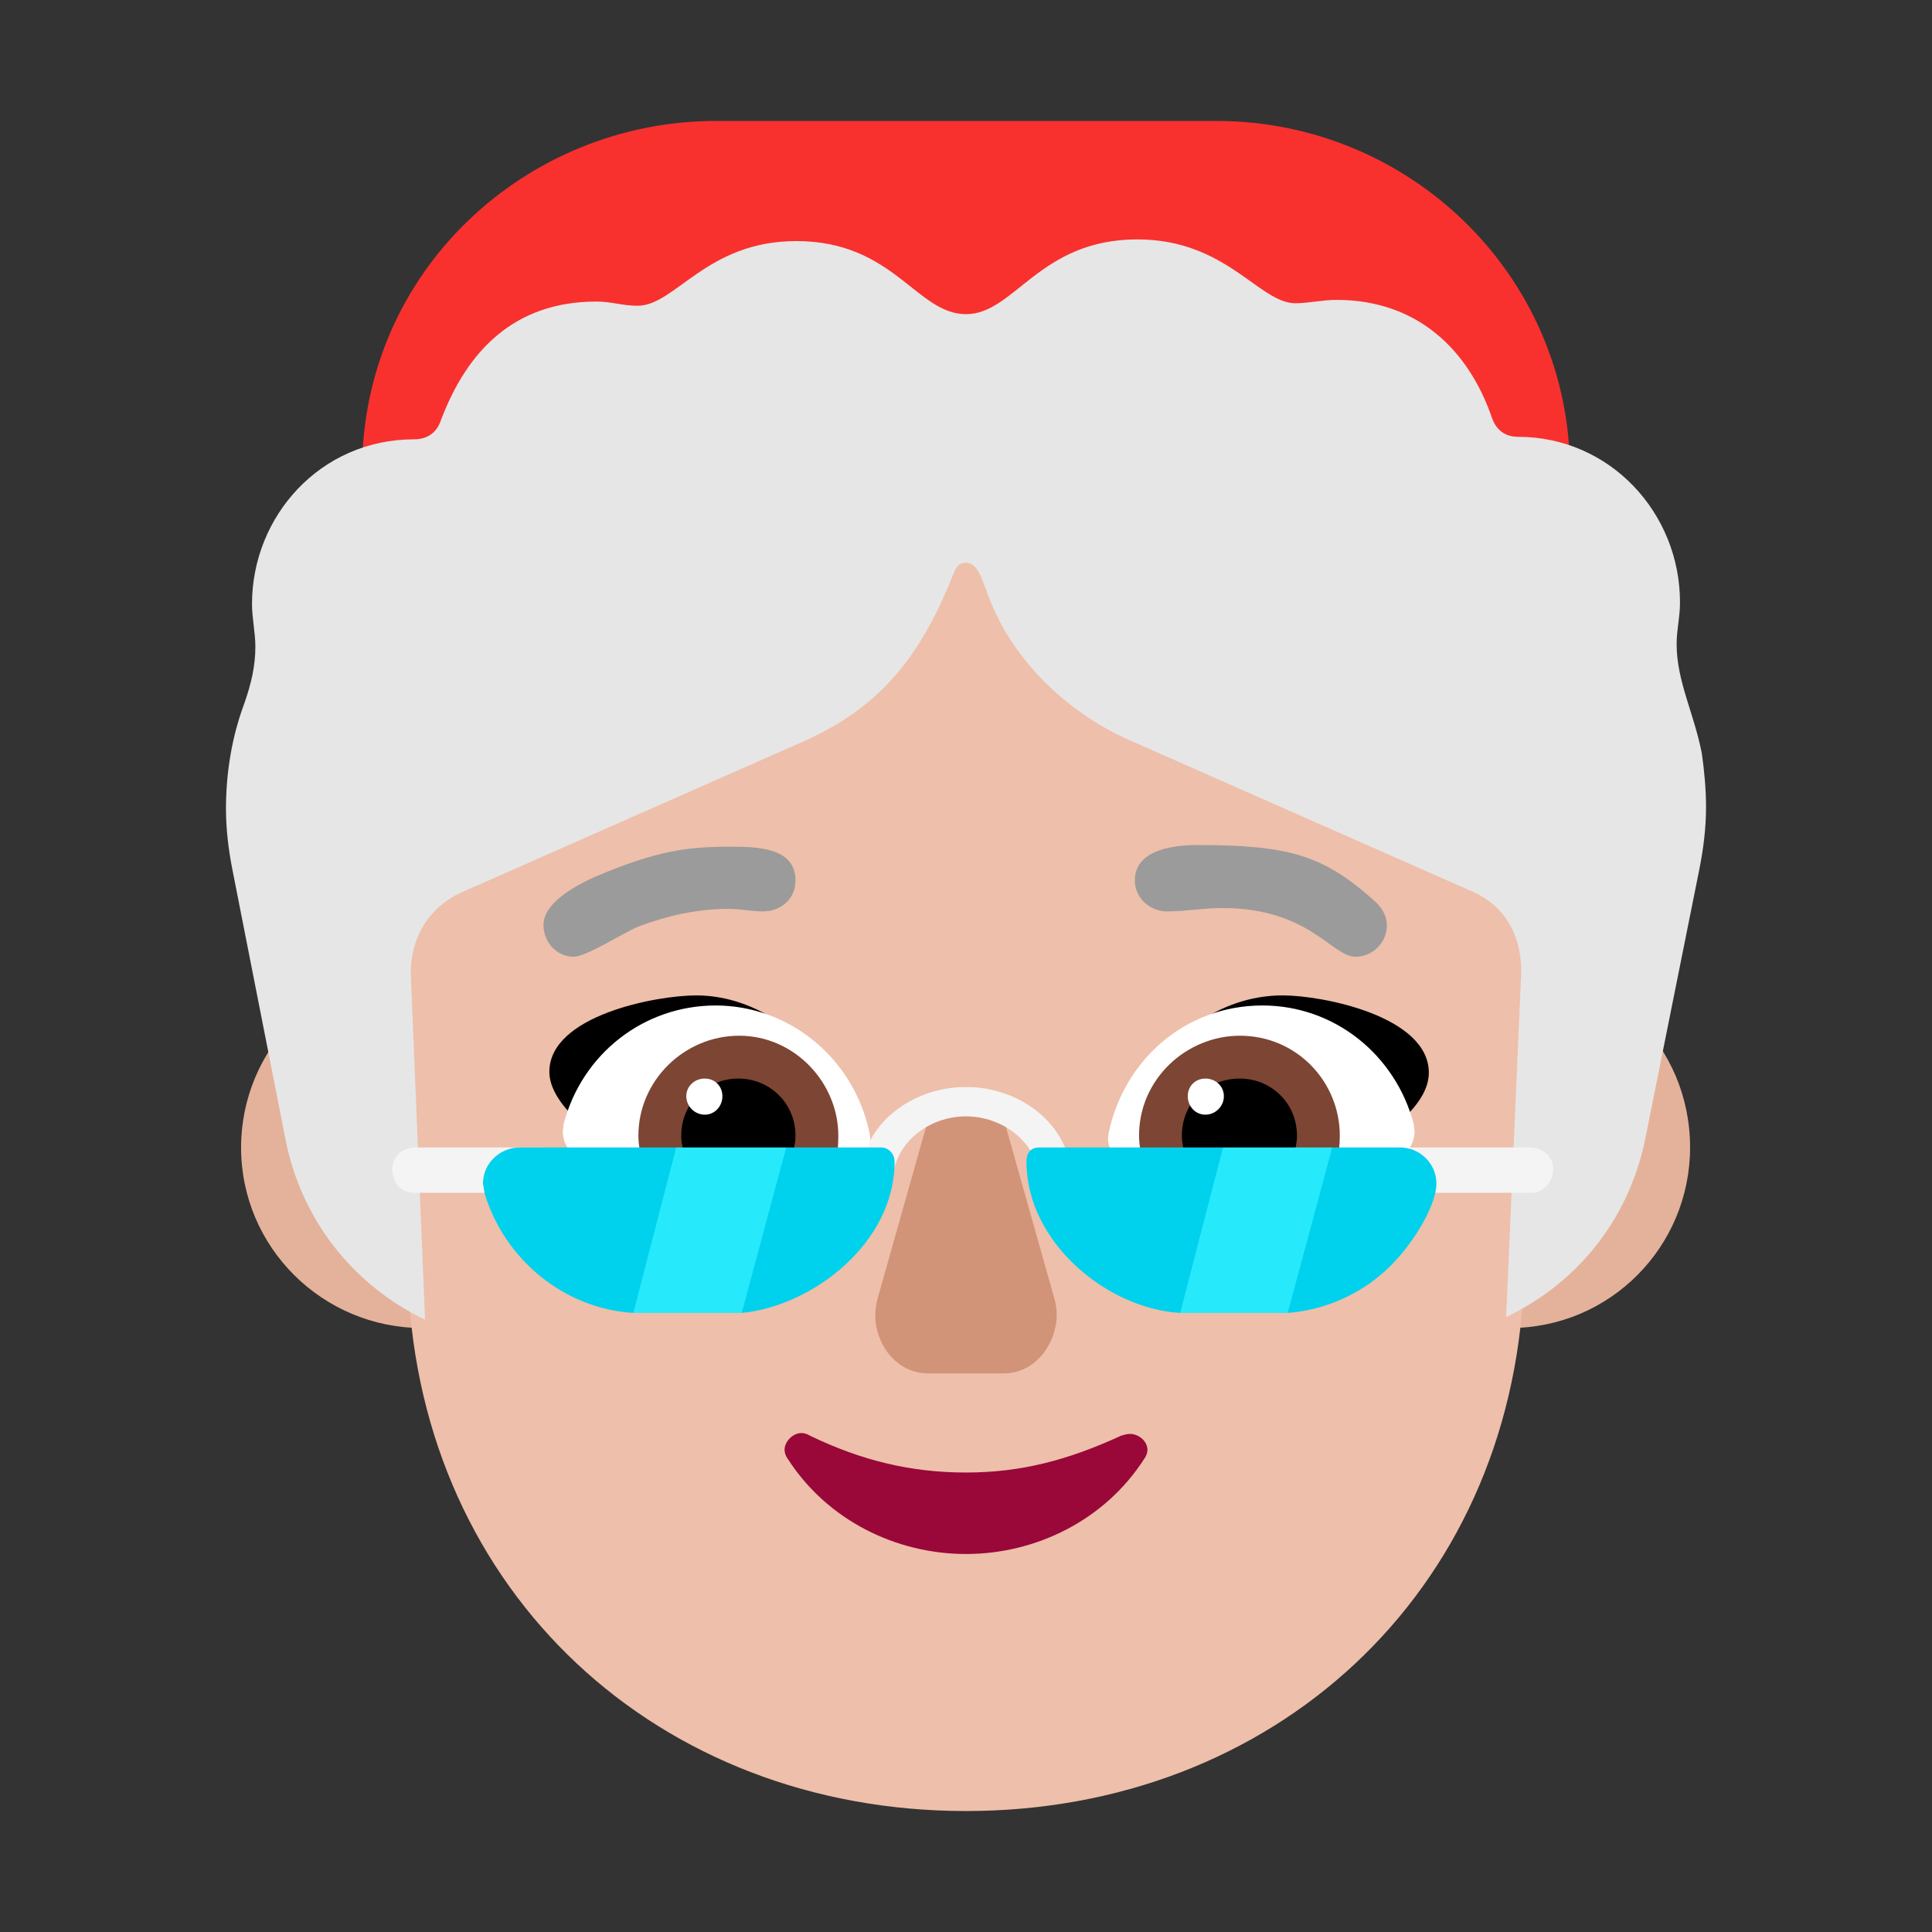 <svg version="1.1" xmlns="http://www.w3.org/2000/svg" viewBox="0 0 2300 2300"><rect x="0" y="0" width="2300" height="2300" fill="#333333" stroke="none"/><g transform="scale(1,-1) translate(-256, -1869)">
		<path d="M2053 288c120 0 215 97 215 215 0 121-97 216-215 216-121 0-216-99-216-216 0-119 97-215 216-215 z M759 288c121 0 216 97 216 215 0 121-99 216-216 216-121 0-216-99-216-216 0-119 97-215 216-215 z" fill="#E4B29A"/>
		<path d="M2125 1078l0 230c0 232-190 417-421 417l-596 0c-224 0-421-177-421-417l0-230 1438 0 z" fill="#F8312F"/>
		<path d="M1406-287c365 0 648 258 664 627l9 221c3 93 9 154 9 242 0 275-230 491-508 491l-348 0 0-1c-202 0-384-114-467-297-34-74-41-132-41-215l18-441c16-367 297-627 664-627 z" fill="#EEBFAA"/>
		<path d="M1406 19c83 0 165 40 212 113 3 4 4 8 4 11 0 10-10 19-21 19-3 0-6-1-10-2-63-29-119-44-185-44-65 0-124 14-186 44-3 2-7 3-10 3-10 0-20-10-20-20 0-3 1-7 4-11 47-73 129-113 212-113 z" fill="#990839"/>
		<path d="M762 298l-17 412c0 43 21 78 59 96l410 181c96 43 141 108 178 201 3 7 6 11 14 11 14 0 19-20 25-35 27-77 92-141 167-175l410-181c39-17 59-51 59-96l-18-411c91 44 148 123 166 214l64 319c5 25 8 50 8 74 0 21-2 43-5 64-9 47-30 86-30 130 0 18 4 32 4 50 0 106-83 197-193 197-15 0-26 8-31 23-28 81-89 140-185 140-17 0-33-4-49-4-43 0-82 76-188 76-117 0-146-89-204-89-59 0-86 87-202 87-107 0-144-77-189-77-18 0-31 5-49 5-98 0-154-59-185-141-5-15-16-23-32-23-112 0-193-92-193-196 0-17 4-34 4-51 0-23-5-44-13-67-15-40-22-83-22-126 0-24 3-49 8-74l63-320c18-92 78-172 166-214 z" fill="#E6E6E6"/>
		<path d="M1451 234c38 0 63 36 63 70 0 6-1 13-3 20l-61 216c-7 20-21 35-44 35-23 0-37-15-44-35l-61-216c-2-7-3-14-3-21 0-34 25-69 63-69l90 0 z" fill="#D19479"/>
		<path d="M903 449l0 54-153 0c-13 0-27-10-27-25 0-16 9-29 27-29l153 0 z M2078 449c17 0 27 14 27 29 0 15-14 25-27 25l-169 0 0-54 169 0 z M1532 467c-3 65-63 108-126 108-61 0-123-41-126-108l39 0c3 42 43 73 87 73 43 0 84-30 87-73l39 0 z" fill="#F4F4F4"/>
		<path d="M1875 493c-88 31-178 56-267 81 37 58 98 110 175 110 48 0 174-25 174-92 0-40-53-73-82-99 z M993 493c88 31 177 56 266 81-36 57-100 110-174 110-48 0-175-24-175-91 0-39 55-77 83-100 z" fill="#000000"/>
		<path d="M1903 485l-297 0c-16 0-31 11-31 29l1 7c18 85 90 151 183 151 85 0 158-58 180-141l1-9c0-19-16-37-37-37 z M1261 485c16 0 31 14 31 30l-1 6c-19 89-96 151-183 151-85 0-159-57-181-141l-1-9c0-19 16-37 37-37l298 0 z" fill="#FFFFFF"/>
		<path d="M1847 485l-230 0c-3 11-5 22-5 32 0 68 57 119 120 119 68 0 119-55 119-119 0-11-1-21-4-32 z M1250 485c3 9 4 19 4 32 0 63-52 119-118 119-65 0-120-53-120-119 0-10 2-21 5-32l229 0 z" fill="#7D4533"/>
		<path d="M1792 485l-121 0c-5 11-8 21-8 32 0 40 31 68 69 68 37 0 68-29 68-68 0-11-3-21-8-32 z M1195 485c5 11 8 21 8 32 0 39-31 68-68 68-37 0-68-29-68-68 0-11 3-21 8-32l120 0 z" fill="#000000"/>
		<path d="M1691 542c12 0 22 10 22 22 0 12-10 21-22 21-12 0-21-9-21-21 0-12 9-22 21-22 z M1095 542c12 0 21 10 21 22 0 12-9 21-21 21-12 0-22-9-22-21 0-12 10-22 22-22 z" fill="#FFFFFF"/>
		<path d="M1661 306l67 99-16 98-218 0c-11 0-16-6-16-17 0-96 96-175 183-180 z M1789 306c40 3 79 19 109 44 35 28 68 82 68 110 0 25-21 43-43 43l-81 0-61-98 8-99 z M1010 306l77 101-26 96-186 0c-23 0-44-18-44-43l2-12c24-79 95-137 177-142 z M1139 306c84 8 182 83 182 180 0 9-7 17-16 17l-113 0-53-102 0-95 z" fill="#00D1ED"/>
		<path d="M1789 306l53 197-130 0-51-197 128 0 z M1139 306l53 197-131 0-51-197 129 0 z" fill="#26EAFC"/>
		<path d="M939 730c-19 0-36 16-36 38 0 24 32 44 61 57 75 32 112 36 161 36 30 0 78 0 78-40 0-23-18-37-39-37-13 0-26 3-41 3-37 0-72-8-107-21-19-8-62-36-77-36 z M1870 730c19 0 37 16 37 37 0 10-4 19-13 28-62 56-103 68-213 68-36 0-74-9-74-42 0-22 19-37 38-37 23 0 43 4 66 4 104 0 130-58 159-58 z" fill="#9B9B9B"/>
	</g></svg>
